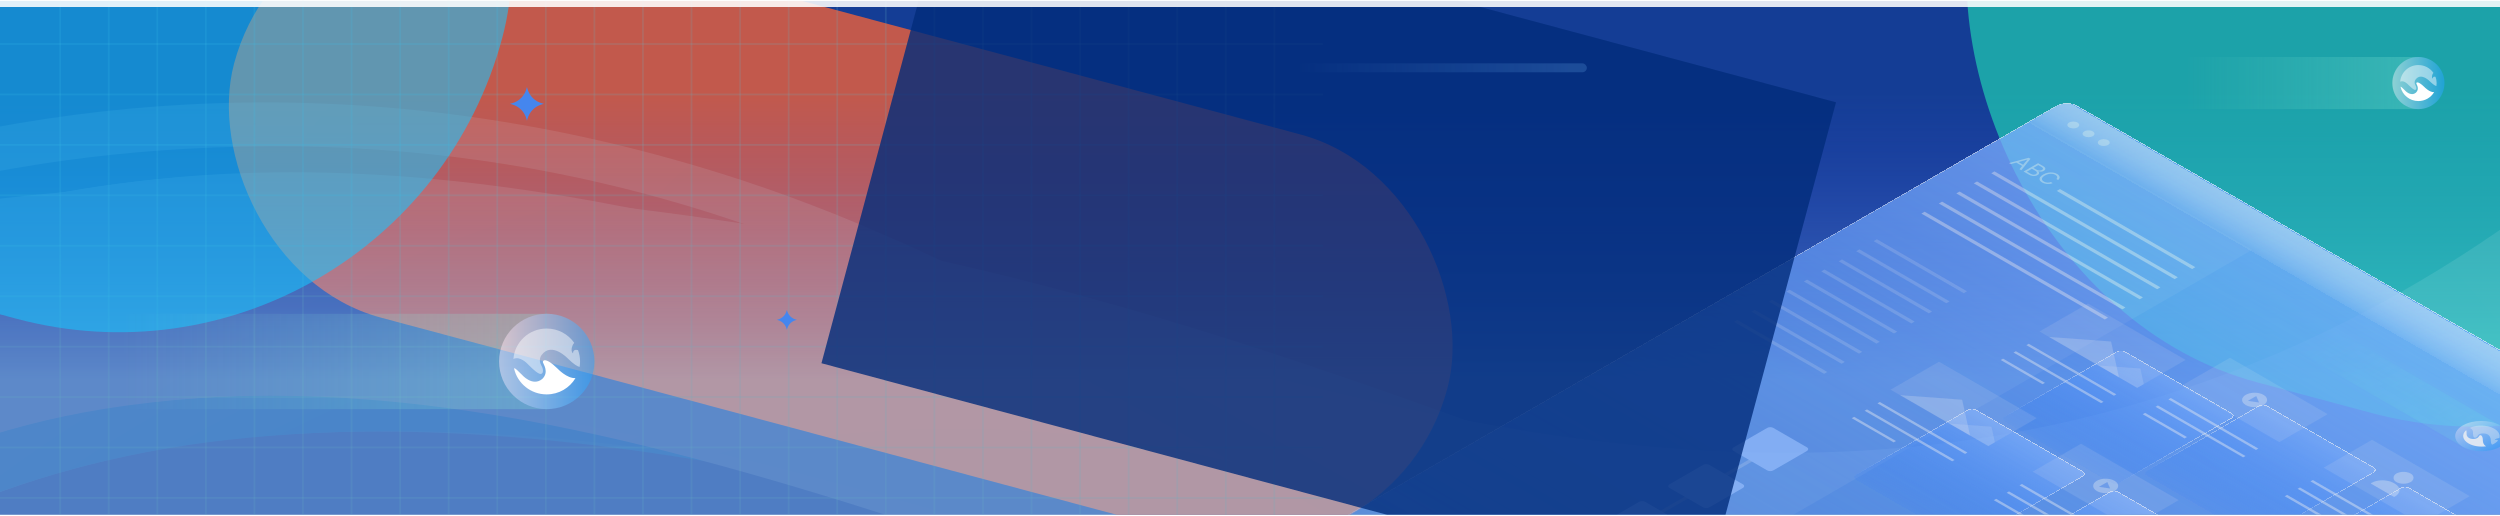 <svg width="1440" height="297" viewBox="0 0 1440 297" fill="none" xmlns="http://www.w3.org/2000/svg">
<g clip-path="url(#clip0_213_5234)">
<rect width="1440" height="296" transform="translate(0 0.52)" fill="white"/>
<g filter="url(#filter0_f_213_5234)">
<rect x="-72.758" y="-7.791" width="1585.94" height="377.08" fill="#143D95"/>
</g>
<g filter="url(#filter1_f_213_5234)">
<rect x="165.77" y="-78.836" width="723.481" height="238.986" rx="119.493" transform="rotate(15 165.77 -78.836)" fill="#FF6332" fill-opacity="0.74"/>
</g>
<g opacity="0.5">
<path d="M-14.094 392.6V-226.984H1513.18V303.699C1418.05 323.354 1187.42 362.664 1025.64 362.664C823.421 362.664 622.747 319.12 426.639 319.12C230.531 319.12 67.448 368.106 -14.094 392.6H-14.094Z" fill="url(#paint0_linear_213_5234)"/>
</g>
<g filter="url(#filter2_f_213_5234)">
<rect x="1197.64" y="-280.672" width="525.58" height="457.31" rx="228.655" transform="rotate(15 1197.64 -280.672)" fill="#23FFBD" fill-opacity="0.52"/>
</g>
<g opacity="0.1">
<g clip-path="url(#clip1_213_5234)">
<g style="mix-blend-mode:multiply">
<path d="M476.31 186.634C801.267 222.527 1010.71 325.431 1256.07 335.102C1380.93 340.022 1513.18 321.371 1607.66 259.208C1627.18 246.384 1656.4 267.185 1636.84 280.08C1553.08 335.174 1442.45 360.369 1330.31 364.691C967.646 378.709 726.515 185.893 149.188 202.371C20.374 206.049 -117.995 223.196 -217.389 286.6C-237.151 299.209 -266.399 278.409 -246.568 265.728C-237.77 265.728 -84.485 124.686 476.276 186.634H476.31Z" fill="url(#paint1_radial_213_5234)"/>
</g>
<g style="mix-blend-mode:multiply">
<path d="M67.871 179.995C501.055 105.582 840.447 379.331 1281.12 270.385C1397.81 241.537 1513.08 184.604 1589.17 112.722C1644.61 60.375 1721.8 120.889 1687.09 153.678C1531.22 300.881 1276.72 389.456 1017.21 377.157C707.714 362.47 435.926 228.307 150.803 251.185C47.456 259.471 -71.047 296.63 -131.605 367.199C-147.14 385.277 -183.055 393.802 -209.21 381.742C-234.574 370.041 -246.156 345.587 -229.556 326.243C-226.635 326.243 -154.289 218.157 67.871 179.995Z" fill="url(#paint2_radial_213_5234)"/>
</g>
<g style="mix-blend-mode:multiply">
<path d="M41.855 185.177C469.849 96.746 826.288 359.175 1259.57 235.996C1374.3 203.375 1485.82 142.741 1557.28 68.494C1609.31 14.38 1690.28 72.339 1657.7 106.226C1511.36 258.349 1262.77 355.115 1002.74 351.246C692.628 346.637 412.591 221.453 129.22 253.597C26.492 265.251 -89.502 306.23 -145.524 378.686C-159.89 397.241 -195.221 406.937 -222.097 395.737C-248.183 384.871 -261.312 360.823 -245.949 340.954C-243.028 340.858 -177.658 230.551 41.889 185.177H41.855Z" fill="url(#paint3_radial_213_5234)"/>
</g>
<g style="mix-blend-mode:multiply">
<path d="M466.721 169.941C591.651 198.861 702.594 250.373 818.588 293.12C1104.02 398.316 1379.9 389.48 1612.33 300.714C1624.05 296.249 1634.47 308.977 1622.75 313.443C1399.11 398.842 1127.94 406.507 895.059 335.366C664.651 264.988 498.271 145.225 173.108 158.001C33.881 163.47 -102.495 194.73 -219.452 249.131C-230.621 254.313 -240.966 241.561 -229.865 236.403C-222.648 236.403 66.531 77.331 466.686 169.941H466.721Z" fill="url(#paint4_radial_213_5234)"/>
</g>
<g style="mix-blend-mode:multiply">
<path d="M439.879 130.703C796.936 187.063 1027.14 348.595 1296.73 363.759C1433.93 371.473 1579.24 342.194 1683.1 244.616C1704.55 224.461 1736.68 257.13 1715.13 277.357C1623.09 363.831 1501.5 403.378 1378.32 410.184C979.778 432.178 714.829 129.509 80.416 155.373C-61.149 161.152 -213.196 188.066 -322.386 287.578C-344.107 307.352 -376.242 274.73 -354.417 254.837C-344.725 254.837 -176.284 33.436 439.879 130.703Z" fill="url(#paint5_radial_213_5234)"/>
</g>
<g style="mix-blend-mode:multiply">
<path d="M-8.943 120.291C467.065 3.465 840 433.205 1324.26 262.169C1452.45 216.89 1579.13 127.504 1662.75 14.689C1723.66 -67.486 1808.51 27.513 1770.36 78.977C1599.07 310.051 1319.44 449.11 1034.25 429.766C694.173 406.721 395.474 196.09 82.169 232.031C-31.42 245.046 -161.609 303.388 -228.181 414.148C-245.228 442.519 -284.718 455.916 -313.45 437.002C-341.323 418.638 -354.074 380.237 -335.79 349.884C-332.559 349.884 -253.098 180.233 -8.943 120.315V120.291Z" fill="url(#paint6_radial_213_5234)"/>
</g>
<g style="mix-blend-mode:multiply">
<path d="M-37.537 128.436C432.799 -10.385 824.466 401.564 1300.58 208.199C1426.64 156.998 1549.2 61.831 1627.7 -54.756C1684.89 -139.677 1773.87 -48.714 1738.06 4.445C1577.25 243.232 1304.05 395.14 1018.34 389.074C677.574 381.838 369.836 185.344 58.455 235.781C-54.412 254.074 -181.886 318.386 -243.475 432.131C-259.25 461.266 -298.087 476.479 -327.644 458.926C-356.308 441.875 -370.742 404.119 -353.867 372.93C-350.637 372.787 -278.806 199.601 -37.572 128.412L-37.537 128.436Z" fill="url(#paint7_radial_213_5234)"/>
</g>
<g style="mix-blend-mode:multiply">
<path d="M429.329 104.483C566.632 149.881 688.538 230.743 815.977 297.849C1129.63 462.986 1432.76 449.087 1688.22 309.765C1701.08 302.744 1712.56 322.733 1699.67 329.754C1453.9 463.798 1155.92 475.834 900.043 364.166C646.883 253.692 464.007 65.701 106.709 85.737C-46.266 94.31 -196.149 143.41 -324.653 228.784C-336.923 236.928 -348.299 216.892 -336.098 208.796C-328.159 208.796 -10.42 -40.905 429.329 104.483Z" fill="url(#paint8_radial_213_5234)"/>
</g>
</g>
</g>
<g opacity="0.8" filter="url(#filter3_b_213_5234)">
<g filter="url(#filter4_bd_213_5234)">
<g clip-path="url(#clip2_213_5234)">
<rect width="390" height="602" rx="7" transform="matrix(0.866 0.5 -0.866 0.5 1171.45 25.35)" fill="url(#paint9_linear_213_5234)" shape-rendering="crispEdges"/>
<rect width="154.18" height="614.091" transform="matrix(0.866 0.5 -0.866 0.5 1144.68 34.81)" fill="#FDFCFC" fill-opacity="0.07"/>
<g filter="url(#filter5_bd_213_5234)">
<rect width="390.168" height="24.914" rx="2" transform="matrix(0.866 0.5 -0.866 0.5 1171.05 25.121)" fill="url(#paint10_linear_213_5234)" shape-rendering="crispEdges"/>
</g>
<circle cx="2.787" cy="2.787" r="2.787" transform="matrix(0.866 0.5 0.866 -0.5 1170.4 39.988)" fill="#FDFCFC" fill-opacity="0.42"/>
<circle cx="2.787" cy="2.787" r="2.787" transform="matrix(0.866 0.5 0.866 -0.5 1179.17 45.051)" fill="#FDFCFC" fill-opacity="0.42"/>
<circle cx="2.787" cy="2.787" r="2.787" transform="matrix(0.866 0.5 0.866 -0.5 1187.94 50.113)" fill="#FDFCFC" fill-opacity="0.42"/>
<path d="M1139.18 62.531L1138.13 61.92L1149.52 58.876L1150.56 59.477L1145.29 66.056L1144.23 65.445L1148.76 59.956L1148.69 59.919L1139.18 62.531ZM1142.83 60.877L1147.1 63.34L1146.2 63.856L1141.94 61.394L1142.83 60.877Z" fill="#FDFCFC" fill-opacity="0.47"/>
<path d="M1146.59 66.805L1154.92 61.993L1157.83 63.675C1158.41 64.011 1158.79 64.345 1158.97 64.679C1159.15 65.011 1159.16 65.327 1159.01 65.628C1158.86 65.927 1158.58 66.194 1158.18 66.429C1157.82 66.636 1157.46 66.77 1157.1 66.831C1156.74 66.894 1156.39 66.904 1156.05 66.864C1155.71 66.825 1155.39 66.755 1155.08 66.655L1155 66.702C1155.24 66.858 1155.41 67.058 1155.5 67.301C1155.6 67.544 1155.58 67.803 1155.45 68.079C1155.32 68.354 1155.03 68.619 1154.6 68.873C1154.18 69.114 1153.71 69.276 1153.18 69.359C1152.66 69.442 1152.1 69.422 1151.49 69.298C1150.89 69.174 1150.25 68.923 1149.6 68.544L1146.59 66.805ZM1148.49 66.871L1150.49 68.027C1151.15 68.407 1151.75 68.604 1152.28 68.617C1152.82 68.629 1153.27 68.53 1153.63 68.318C1153.92 68.155 1154.11 67.963 1154.2 67.743C1154.3 67.52 1154.29 67.291 1154.16 67.054C1154.04 66.816 1153.8 66.592 1153.44 66.382L1151.39 65.198L1148.49 66.871ZM1152.27 64.691L1154.14 65.771C1154.44 65.947 1154.78 66.07 1155.14 66.142C1155.51 66.216 1155.87 66.232 1156.23 66.189C1156.59 66.149 1156.92 66.044 1157.22 65.875C1157.58 65.663 1157.77 65.41 1157.77 65.116C1157.77 64.82 1157.49 64.512 1156.94 64.192L1155.03 63.093L1152.27 64.691Z" fill="#FDFCFC" fill-opacity="0.47"/>
<path d="M1166.48 71.672L1165.47 71.089C1165.7 70.887 1165.85 70.68 1165.92 70.467C1165.99 70.255 1166 70.045 1165.93 69.837C1165.88 69.629 1165.76 69.429 1165.58 69.238C1165.4 69.047 1165.17 68.871 1164.9 68.712C1164.39 68.42 1163.81 68.23 1163.14 68.141C1162.48 68.053 1161.78 68.083 1161.04 68.23C1160.31 68.379 1159.58 68.662 1158.86 69.078C1158.14 69.495 1157.65 69.915 1157.39 70.34C1157.13 70.766 1157.08 71.17 1157.23 71.552C1157.39 71.936 1157.72 72.273 1158.22 72.565C1158.5 72.725 1158.8 72.856 1159.13 72.96C1159.47 73.063 1159.81 73.132 1160.17 73.166C1160.53 73.201 1160.9 73.197 1161.26 73.154C1161.63 73.112 1161.99 73.025 1162.34 72.894L1163.35 73.476C1162.85 73.678 1162.33 73.819 1161.79 73.897C1161.25 73.975 1160.72 73.996 1160.18 73.96C1159.65 73.923 1159.14 73.832 1158.65 73.688C1158.16 73.545 1157.7 73.353 1157.28 73.11C1156.57 72.7 1156.11 72.234 1155.9 71.714C1155.7 71.194 1155.76 70.658 1156.08 70.105C1156.4 69.552 1157 69.022 1157.88 68.514C1158.76 68.007 1159.68 67.66 1160.64 67.474C1161.59 67.287 1162.52 67.253 1163.42 67.372C1164.32 67.492 1165.13 67.756 1165.84 68.167C1166.26 68.409 1166.6 68.672 1166.84 68.956C1167.09 69.241 1167.25 69.538 1167.31 69.846C1167.38 70.153 1167.34 70.462 1167.2 70.772C1167.07 71.081 1166.83 71.381 1166.48 71.672Z" fill="#FDFCFC" fill-opacity="0.47"/>
<rect width="90.01" height="2.145" transform="matrix(0.866 0.5 -0.866 0.5 1167.55 76.894)" fill="#FDFCFC" fill-opacity="0.47"/>
<rect width="121.973" height="2.145" transform="matrix(0.866 0.5 -0.866 0.5 1129.81 66.721)" fill="#FDFCFC" fill-opacity="0.47"/>
<rect width="121.973" height="2.145" transform="matrix(0.866 0.5 -0.866 0.5 1119.75 72.527)" fill="#FDFCFC" fill-opacity="0.47"/>
<rect width="121.973" height="2.145" transform="matrix(0.866 0.5 -0.866 0.5 1099.64 84.143)" fill="#FDFCFC" fill-opacity="0.47"/>
<rect width="59.943" height="2.145" transform="matrix(0.866 0.5 -0.866 0.5 1052.03 111.629)" fill="#FDFCFC" fill-opacity="0.2"/>
<rect width="59.943" height="2.145" transform="matrix(0.866 0.5 -0.866 0.5 1021.86 129.049)" fill="#FDFCFC" fill-opacity="0.2"/>
<rect width="59.943" height="2.145" transform="matrix(0.866 0.5 -0.866 0.5 991.68 146.471)" fill="#FDFCFC" fill-opacity="0.2"/>
<rect width="121.973" height="2.145" transform="matrix(0.866 0.5 -0.866 0.5 1109.7 78.336)" fill="#FDFCFC" fill-opacity="0.47"/>
<rect width="59.943" height="2.145" transform="matrix(0.866 0.5 -0.866 0.5 1062.09 105.82)" fill="#FDFCFC" fill-opacity="0.2"/>
<rect width="59.943" height="2.145" transform="matrix(0.866 0.5 -0.866 0.5 1031.91 123.242)" fill="#FDFCFC" fill-opacity="0.2"/>
<rect width="59.943" height="2.145" transform="matrix(0.866 0.5 -0.866 0.5 1001.74 140.664)" fill="#FDFCFC" fill-opacity="0.2"/>
<rect width="121.973" height="2.145" transform="matrix(0.866 0.5 -0.866 0.5 1089.58 89.949)" fill="#FDFCFC" fill-opacity="0.47"/>
<rect width="59.943" height="2.145" transform="matrix(0.866 0.5 -0.866 0.5 1041.97 117.436)" fill="#FDFCFC" fill-opacity="0.2"/>
<rect width="59.943" height="2.145" transform="matrix(0.866 0.5 -0.866 0.5 1011.8 134.857)" fill="#FDFCFC" fill-opacity="0.2"/>
<rect width="59.943" height="2.145" transform="matrix(0.866 0.5 -0.866 0.5 981.621 152.277)" fill="#FDFCFC" fill-opacity="0.2"/>
<rect width="85.259" height="2.145" rx="1.072" transform="matrix(-0.866 0.5 -0.866 -0.5 1005.14 225.193)" fill="#FDFCFC" fill-opacity="0.2"/>
<g opacity="0.5">
<g opacity="0.3">
<rect width="133.981" height="24.657" transform="matrix(0.866 0.5 -0.866 0.5 1305.59 146.406)" fill="url(#paint11_linear_213_5234)" style="mix-blend-mode:screen"/>
</g>
<circle cx="12.328" cy="12.328" r="12.328" transform="matrix(-0.866 0.5 -0.866 -0.5 1431.65 219.188)" fill="url(#paint12_linear_213_5234)"/>
</g>
<path d="M1418.14 221.47C1417.98 221.6 1417.98 221.439 1417.98 221.439C1418.13 220.699 1419.99 220.393 1419.99 220.393C1420.21 220.363 1420.42 220.341 1420.62 220.327C1421.21 218.433 1420.22 216.4 1417.66 214.922C1413.72 212.648 1407.49 212.523 1403.39 214.555C1405.59 215.004 1405.45 216.959 1405.45 216.959L1405.47 217.689C1405.5 219.893 1406.07 220.204 1406.78 220.113C1406.78 220.113 1407.72 220.017 1408.19 219C1408.77 217.771 1410.62 217.686 1410.62 217.686C1415.92 217.24 1415.69 221.565 1415.69 221.565C1415.71 223.033 1416.05 223.775 1416.43 224.15C1416.89 223.957 1417.34 223.742 1417.76 223.5C1418.65 222.986 1419.34 222.402 1419.84 221.778C1419.18 221.011 1418.25 221.388 1418.14 221.472L1418.14 221.47Z" fill="#FDFCFC" fill-opacity="0.46"/>
<path d="M1411.12 221.548C1411.09 219.819 1410.63 219.064 1410.12 218.766C1410.06 218.737 1409.58 218.517 1409.23 218.813C1408.93 219.073 1408.54 220.88 1405.4 220.871C1401.35 220.655 1401.76 217.673 1401.76 217.673C1401.7 216.859 1401.84 215.75 1401.39 215.882C1398.82 218.219 1399.33 221.375 1402.9 223.438C1405.65 225.025 1409.52 225.567 1413 225.057C1410.98 224.022 1411.12 221.548 1411.12 221.548Z" fill="#FDFCFC"/>
<g filter="url(#filter6_d_213_5234)">
<g filter="url(#filter7_bd_213_5234)">
<rect width="76.795" height="80.345" rx="3" transform="matrix(0.866 0.5 -0.866 0.5 1183.67 121.047)" fill="url(#paint13_linear_213_5234)" shape-rendering="crispEdges"/>
<rect x="-1.49012e-08" y="0.25" width="76.295" height="79.845" rx="2.75" transform="matrix(0.866 0.5 -0.866 0.5 1183.89 121.172)" stroke="url(#paint14_linear_213_5234)" stroke-width="0.5" shape-rendering="crispEdges"/>
</g>
<rect width="58.254" height="1.579" transform="matrix(0.866 0.5 -0.866 0.5 1149.55 150.016)" fill="#FDFCFC" fill-opacity="0.47"/>
<rect width="58.254" height="1.579" transform="matrix(0.866 0.5 -0.866 0.5 1142.14 154.293)" fill="#FDFCFC" fill-opacity="0.47"/>
<rect width="27.869" height="1.579" transform="matrix(0.866 0.5 -0.866 0.5 1134.74 158.568)" fill="#FDFCFC" fill-opacity="0.47"/>
<g filter="url(#filter8_b_213_5234)">
<g clip-path="url(#clip3_213_5234)">
<rect width="64.967" height="32.192" transform="matrix(0.866 0.5 -0.866 0.5 1183.64 126.834)" fill="#FDFCFC" fill-opacity="0.13"/>
<path d="M1213.86 164.268L1218.16 183.875L1179.9 161.785L1213.86 164.268Z" fill="#FDFCFC" fill-opacity="0.17"/>
<path d="M1196.98 148.713L1202.74 174.969L1151.5 145.388L1196.98 148.713Z" fill="#FDFCFC" fill-opacity="0.26"/>
</g>
</g>
</g>
<g filter="url(#filter9_bd_213_5234)">
<rect width="76.795" height="80.345" rx="3" transform="matrix(0.866 0.5 -0.866 0.5 1097.9 170.566)" fill="url(#paint15_linear_213_5234)" shape-rendering="crispEdges"/>
<rect x="-1.49012e-08" y="0.25" width="76.295" height="79.845" rx="2.75" transform="matrix(0.866 0.5 -0.866 0.5 1098.12 170.691)" stroke="url(#paint16_linear_213_5234)" stroke-width="0.5" shape-rendering="crispEdges"/>
</g>
<rect width="58.254" height="1.579" transform="matrix(0.866 0.5 -0.866 0.5 1063.78 199.535)" fill="#FDFCFC" fill-opacity="0.47"/>
<rect width="58.254" height="1.579" transform="matrix(0.866 0.5 -0.866 0.5 1056.38 203.812)" fill="#FDFCFC" fill-opacity="0.47"/>
<rect width="27.869" height="1.579" transform="matrix(0.866 0.5 -0.866 0.5 1048.97 208.088)" fill="#FDFCFC" fill-opacity="0.47"/>
<g filter="url(#filter10_b_213_5234)">
<g clip-path="url(#clip4_213_5234)">
<rect width="64.967" height="32.192" transform="matrix(0.866 0.5 -0.866 0.5 1097.87 176.354)" fill="#FDFCFC" fill-opacity="0.13"/>
<path d="M1128.09 213.787L1132.39 233.394L1094.13 211.304L1128.09 213.787Z" fill="#FDFCFC" fill-opacity="0.17"/>
<path d="M1111.21 198.232L1116.97 224.489L1065.73 194.907L1111.21 198.232Z" fill="#FDFCFC" fill-opacity="0.26"/>
</g>
</g>
<g filter="url(#filter11_bd_213_5234)">
<rect width="76.795" height="80.345" rx="3" transform="matrix(0.866 0.5 -0.866 0.5 1265.49 168.285)" fill="url(#paint17_linear_213_5234)" shape-rendering="crispEdges"/>
<rect x="-1.49012e-08" y="0.25" width="76.295" height="79.845" rx="2.75" transform="matrix(0.866 0.5 -0.866 0.5 1265.71 168.41)" stroke="url(#paint18_linear_213_5234)" stroke-width="0.5" shape-rendering="crispEdges"/>
</g>
<rect width="58.254" height="1.579" transform="matrix(0.866 0.5 -0.866 0.5 1231.37 197.254)" fill="#FDFCFC" fill-opacity="0.47"/>
<rect width="58.254" height="1.579" transform="matrix(0.866 0.5 -0.866 0.5 1223.96 201.531)" fill="#FDFCFC" fill-opacity="0.47"/>
<rect width="27.869" height="1.579" transform="matrix(0.866 0.5 -0.866 0.5 1216.56 205.807)" fill="#FDFCFC" fill-opacity="0.47"/>
<rect width="64.967" height="32.192" transform="matrix(0.866 0.5 -0.866 0.5 1265.46 174.072)" fill="#FDFCFC" fill-opacity="0.13"/>
<path d="M1284.75 195.417C1281.93 193.791 1277.37 193.791 1274.55 195.417C1271.73 197.043 1271.73 199.679 1274.55 201.306C1277.37 202.932 1281.93 202.932 1284.75 201.306C1287.56 199.679 1287.56 197.043 1284.75 195.417ZM1280.59 196.114L1282.2 199.833L1275.76 198.904L1280.59 196.114Z" fill="#FDFCFC" fill-opacity="0.4"/>
<g filter="url(#filter12_bd_213_5234)">
<rect width="76.795" height="80.345" rx="3" transform="matrix(0.866 0.5 -0.866 0.5 1179.72 217.805)" fill="url(#paint19_linear_213_5234)" shape-rendering="crispEdges"/>
<rect x="-1.49012e-08" y="0.25" width="76.295" height="79.845" rx="2.75" transform="matrix(0.866 0.5 -0.866 0.5 1179.94 217.93)" stroke="url(#paint20_linear_213_5234)" stroke-width="0.5" shape-rendering="crispEdges"/>
</g>
<rect width="58.254" height="1.579" transform="matrix(0.866 0.5 -0.866 0.5 1145.6 246.773)" fill="#FDFCFC" fill-opacity="0.47"/>
<rect width="58.254" height="1.579" transform="matrix(0.866 0.5 -0.866 0.5 1138.19 251.051)" fill="#FDFCFC" fill-opacity="0.47"/>
<rect width="27.869" height="1.579" transform="matrix(0.866 0.5 -0.866 0.5 1130.79 255.326)" fill="#FDFCFC" fill-opacity="0.47"/>
<rect width="64.967" height="32.192" transform="matrix(0.866 0.5 -0.866 0.5 1179.68 223.592)" fill="#FDFCFC" fill-opacity="0.13"/>
<path d="M1198.97 244.937C1196.16 243.31 1191.59 243.31 1188.78 244.937C1185.96 246.563 1185.96 249.199 1188.78 250.825C1191.59 252.451 1196.16 252.451 1198.97 250.825C1201.79 249.199 1201.79 246.563 1198.97 244.937ZM1194.81 245.634L1196.42 249.353L1189.98 248.423L1194.81 245.634Z" fill="#FDFCFC" fill-opacity="0.4"/>
<g filter="url(#filter13_bd_213_5234)">
<rect width="76.795" height="80.345" rx="3" transform="matrix(0.866 0.5 -0.866 0.5 1347.31 215.523)" fill="url(#paint21_linear_213_5234)" shape-rendering="crispEdges"/>
<rect x="-1.49012e-08" y="0.25" width="76.295" height="79.845" rx="2.75" transform="matrix(0.866 0.5 -0.866 0.5 1347.53 215.648)" stroke="url(#paint22_linear_213_5234)" stroke-width="0.5" shape-rendering="crispEdges"/>
</g>
<rect width="58.254" height="1.579" transform="matrix(0.866 0.5 -0.866 0.5 1313.19 244.492)" fill="#FDFCFC" fill-opacity="0.47"/>
<rect width="58.254" height="1.579" transform="matrix(0.866 0.5 -0.866 0.5 1305.79 248.77)" fill="#FDFCFC" fill-opacity="0.47"/>
<rect width="27.869" height="1.579" transform="matrix(0.866 0.5 -0.866 0.5 1298.38 253.045)" fill="#FDFCFC" fill-opacity="0.47"/>
<rect width="64.967" height="32.192" transform="matrix(0.866 0.5 -0.866 0.5 1347.28 221.311)" fill="#FDFCFC" fill-opacity="0.13"/>
<path d="M1346.82 246.203C1350.38 244.145 1356.16 244.145 1359.73 246.203L1360.42 246.604C1363.99 248.662 1363.99 251.999 1360.42 254.058C1360.21 254.181 1359.86 254.181 1359.65 254.058L1346.82 246.65C1346.6 246.527 1346.6 246.327 1346.82 246.203Z" fill="#FDFCFC" fill-opacity="0.4"/>
<rect width="9.664" height="9.664" rx="4.832" transform="matrix(0.866 0.5 -0.866 0.5 1365.42 238.373)" fill="#FDFCFC" fill-opacity="0.4"/>
<g filter="url(#filter14_bd_213_5234)">
<rect width="76.795" height="80.345" rx="3" transform="matrix(0.866 0.5 -0.866 0.5 1261.54 265.043)" fill="url(#paint23_linear_213_5234)" shape-rendering="crispEdges"/>
<rect x="-1.49012e-08" y="0.25" width="76.295" height="79.845" rx="2.75" transform="matrix(0.866 0.5 -0.866 0.5 1261.76 265.168)" stroke="url(#paint24_linear_213_5234)" stroke-width="0.5" shape-rendering="crispEdges"/>
</g>
<rect width="58.254" height="1.579" transform="matrix(0.866 0.5 -0.866 0.5 1227.42 294.012)" fill="#FDFCFC" fill-opacity="0.47"/>
<rect width="64.967" height="32.192" transform="matrix(0.866 0.5 -0.866 0.5 1261.5 270.83)" fill="#FDFCFC" fill-opacity="0.13"/>
<path d="M1261.05 295.723C1264.61 293.665 1270.39 293.665 1273.95 295.723L1274.65 296.124C1278.21 298.182 1278.21 301.519 1274.65 303.577C1274.44 303.701 1274.09 303.701 1273.87 303.577L1261.05 296.17C1260.83 296.047 1260.83 295.846 1261.05 295.723Z" fill="#FDFCFC" fill-opacity="0.4"/>
<rect width="9.664" height="9.664" rx="4.832" transform="matrix(0.866 0.5 -0.866 0.5 1279.65 287.893)" fill="#FDFCFC" fill-opacity="0.4"/>
<rect width="26.49" height="26.49" rx="2" transform="matrix(0.866 0.5 -0.866 0.5 1000.66 213.465)" fill="#8FB9FF"/>
<rect width="26.49" height="26.49" rx="2" transform="matrix(0.866 0.5 -0.866 0.5 963.77 234.762)" fill="#8FB9FF"/>
<rect width="26.49" height="26.49" rx="2" transform="matrix(0.866 0.5 -0.866 0.5 926.883 256.059)" fill="#8FB9FF"/>
<g filter="url(#filter15_bd_213_5234)">
<rect width="171.271" height="118.844" rx="3" transform="matrix(0.866 0.5 -0.866 0.5 1092.5 268.162)" fill="url(#paint25_linear_213_5234)" shape-rendering="crispEdges"/>
<rect x="-1.49012e-08" y="0.25" width="170.771" height="118.344" rx="2.75" transform="matrix(0.866 0.5 -0.866 0.5 1092.72 268.287)" stroke="url(#paint26_linear_213_5234)" stroke-width="0.5" shape-rendering="crispEdges"/>
</g>
<g clip-path="url(#clip5_213_5234)">
<rect width="153.382" height="47.618" transform="matrix(0.866 0.5 -0.866 0.5 1092.52 276.766)" fill="#FDFCFC" fill-opacity="0.13"/>
<path d="M1080.37 298.369L1079.31 297.758L1090.7 294.713L1091.75 295.315L1086.47 301.893L1085.41 301.283L1089.94 295.794L1089.87 295.757L1080.37 298.369ZM1084.01 296.715L1088.28 299.177L1087.38 299.694L1083.12 297.232L1084.01 296.715Z" fill="#FDFCFC" fill-opacity="0.47"/>
<path d="M1087.77 302.643L1096.1 297.831L1099.02 299.513C1099.6 299.849 1099.98 300.183 1100.15 300.517C1100.33 300.849 1100.35 301.165 1100.19 301.466C1100.04 301.765 1099.77 302.032 1099.36 302.267C1099 302.474 1098.64 302.608 1098.28 302.669C1097.92 302.731 1097.57 302.742 1097.23 302.702C1096.89 302.663 1096.57 302.593 1096.27 302.493L1096.19 302.54C1096.42 302.696 1096.59 302.896 1096.69 303.139C1096.78 303.381 1096.76 303.641 1096.63 303.916C1096.5 304.192 1096.22 304.457 1095.78 304.71C1095.36 304.952 1094.89 305.114 1094.37 305.197C1093.84 305.28 1093.28 305.259 1092.67 305.136C1092.07 305.012 1091.44 304.761 1090.78 304.382L1087.77 302.643ZM1089.67 302.709L1091.68 303.865C1092.34 304.245 1092.93 304.442 1093.46 304.454C1094 304.467 1094.45 304.367 1094.82 304.156C1095.1 303.993 1095.29 303.801 1095.38 303.58C1095.48 303.358 1095.47 303.128 1095.35 302.892C1095.23 302.654 1094.99 302.43 1094.62 302.22L1092.57 301.036L1089.67 302.709ZM1093.45 300.528L1095.32 301.609C1095.63 301.785 1095.96 301.908 1096.32 301.98C1096.69 302.054 1097.05 302.07 1097.41 302.027C1097.78 301.987 1098.11 301.882 1098.4 301.713C1098.77 301.501 1098.95 301.248 1098.95 300.954C1098.95 300.658 1098.68 300.35 1098.12 300.03L1096.22 298.931L1093.45 300.528Z" fill="#FDFCFC" fill-opacity="0.47"/>
<path d="M1107.66 307.51L1106.65 306.927C1106.88 306.725 1107.03 306.518 1107.1 306.305C1107.18 306.093 1107.18 305.883 1107.12 305.675C1107.06 305.467 1106.94 305.267 1106.76 305.076C1106.58 304.885 1106.36 304.709 1106.08 304.55C1105.58 304.258 1104.99 304.068 1104.33 303.979C1103.66 303.891 1102.96 303.921 1102.23 304.068C1101.49 304.217 1100.76 304.499 1100.04 304.916C1099.32 305.333 1098.83 305.753 1098.57 306.178C1098.32 306.604 1098.27 307.008 1098.42 307.39C1098.57 307.774 1098.9 308.111 1099.41 308.403C1099.68 308.562 1099.99 308.694 1100.32 308.797C1100.65 308.901 1100.99 308.97 1101.35 309.004C1101.72 309.039 1102.08 309.035 1102.45 308.992C1102.82 308.95 1103.18 308.863 1103.52 308.732L1104.53 309.314C1104.03 309.516 1103.51 309.657 1102.98 309.735C1102.44 309.813 1101.9 309.834 1101.37 309.798C1100.84 309.761 1100.32 309.67 1099.83 309.526C1099.34 309.383 1098.88 309.191 1098.46 308.948C1097.75 308.537 1097.29 308.072 1097.09 307.552C1096.88 307.032 1096.94 306.496 1097.26 305.943C1097.58 305.39 1098.19 304.86 1099.06 304.352C1099.94 303.845 1100.86 303.498 1101.82 303.311C1102.78 303.125 1103.71 303.091 1104.61 303.21C1105.51 303.329 1106.31 303.594 1107.02 304.004C1107.44 304.247 1107.78 304.51 1108.03 304.794C1108.28 305.079 1108.43 305.376 1108.49 305.684C1108.56 305.991 1108.52 306.3 1108.39 306.61C1108.25 306.919 1108.01 307.219 1107.66 307.51Z" fill="#FDFCFC" fill-opacity="0.47"/>
</g>
</g>
<rect x="-1.49012e-08" y="0.25" width="389.5" height="601.5" rx="6.75" transform="matrix(0.866 0.5 -0.866 0.5 1171.66 25.475)" stroke="url(#paint27_linear_213_5234)" stroke-width="0.5" shape-rendering="crispEdges"/>
</g>
</g>
<path d="M34.648 -25.76V388.484" stroke="#64B2C4" stroke-opacity="0.18"/>
<path d="M762 25.348L-26.705 25.348" stroke="#64B2C4" stroke-opacity="0.18"/>
<path d="M762 54.398L-26.705 54.398" stroke="#64B2C4" stroke-opacity="0.18"/>
<path d="M762 83.449L-26.705 83.449" stroke="#64B2C4" stroke-opacity="0.18"/>
<path d="M762 112.5L-26.705 112.5" stroke="#64B2C4" stroke-opacity="0.18"/>
<path d="M762 141.551L-26.705 141.551" stroke="#64B2C4" stroke-opacity="0.18"/>
<path d="M762 170.602L-26.705 170.602" stroke="#64B2C4" stroke-opacity="0.18"/>
<path d="M762 199.652L-26.705 199.652" stroke="#64B2C4" stroke-opacity="0.18"/>
<path d="M762 228.703L-26.705 228.703" stroke="#64B2C4" stroke-opacity="0.18"/>
<path d="M762 257.754L-26.705 257.754" stroke="#64B2C4" stroke-opacity="0.18"/>
<path d="M762 286.805L-26.705 286.805" stroke="#64B2C4" stroke-opacity="0.18"/>
<path d="M62.625 -25.76V388.484" stroke="#64B2C4" stroke-opacity="0.18"/>
<path d="M90.598 -25.76V388.484" stroke="#64B2C4" stroke-opacity="0.18"/>
<path d="M118.574 -25.76V388.484" stroke="#64B2C4" stroke-opacity="0.18"/>
<path d="M146.551 -25.76V388.484" stroke="#64B2C4" stroke-opacity="0.18"/>
<path d="M174.523 -25.76V388.484" stroke="#64B2C4" stroke-opacity="0.18"/>
<path d="M202.5 -25.76V388.484" stroke="#64B2C4" stroke-opacity="0.18"/>
<path d="M230.473 -25.76V388.484" stroke="#64B2C4" stroke-opacity="0.18"/>
<path d="M258.449 -25.76V388.484" stroke="#64B2C4" stroke-opacity="0.18"/>
<path d="M286.426 -25.76V388.484" stroke="#64B2C4" stroke-opacity="0.18"/>
<path d="M314.398 -25.76V388.484" stroke="#64B2C4" stroke-opacity="0.18"/>
<path d="M342.375 -25.76V388.484" stroke="#64B2C4" stroke-opacity="0.18"/>
<path d="M370.348 -25.76V388.484" stroke="#64B2C4" stroke-opacity="0.18"/>
<path d="M398.324 -25.76V388.484" stroke="#64B2C4" stroke-opacity="0.18"/>
<path d="M426.301 -25.76V388.484" stroke="#64B2C4" stroke-opacity="0.18"/>
<path d="M454.273 -25.76V388.484" stroke="#64B2C4" stroke-opacity="0.18"/>
<path d="M482.25 -25.76V388.484" stroke="#64B2C4" stroke-opacity="0.18"/>
<path d="M510.223 -25.76V388.484" stroke="#64B2C4" stroke-opacity="0.18"/>
<path d="M538.199 -25.76V388.484" stroke="#64B2C4" stroke-opacity="0.18"/>
<path d="M566.176 -25.76V388.484" stroke="#64B2C4" stroke-opacity="0.18"/>
<path d="M594.148 -25.76V388.484" stroke="#64B2C4" stroke-opacity="0.18"/>
<path d="M622.125 -25.76V388.484" stroke="#64B2C4" stroke-opacity="0.18"/>
<path d="M650.098 -25.76V388.484" stroke="#64B2C4" stroke-opacity="0.18"/>
<path d="M678.074 -25.76V388.484" stroke="#64B2C4" stroke-opacity="0.18"/>
<path d="M706.047 -25.76V388.484" stroke="#64B2C4" stroke-opacity="0.18"/>
<path d="M734.023 -25.76V388.484" stroke="#64B2C4" stroke-opacity="0.18"/>
<g filter="url(#filter16_f_213_5234)">
<rect x="549.875" y="-77.107" width="525.58" height="296.434" transform="rotate(15 549.875 -77.107)" fill="#022C7B" fill-opacity="0.8"/>
</g>
<g filter="url(#filter17_f_213_5234)">
<rect x="-159.195" y="-335.045" width="525.58" height="457.31" rx="228.655" transform="rotate(15 -159.195 -335.045)" fill="#16C7FF" fill-opacity="0.56"/>
</g>
<g filter="url(#filter18_bd_213_5234)">
<rect x="-72.969" y="-59.049" width="1585.94" height="58.893" fill="white" fill-opacity="0.87" shape-rendering="crispEdges"/>
</g>
<g opacity="0.2">
<rect x="711.93" y="36.477" width="202.1" height="5.143" rx="2.572" fill="url(#paint28_linear_213_5234)" style="mix-blend-mode:screen"/>
</g>
<path d="M303.878 68.274C305.004 64.323 308.108 61.242 312.069 60.148L313.299 59.808L312.07 59.468H312.069C308.108 58.374 305.004 55.293 303.878 51.342L303.526 50.113L303.174 51.342C302.049 55.293 298.944 58.374 294.984 59.468L293.754 59.808L294.983 60.148H294.984C298.944 61.243 302.049 64.323 303.174 68.274L303.526 69.503L303.878 68.274Z" fill="#4586EE"/>
<path d="M453.446 189.261C454.116 186.91 455.963 185.077 458.319 184.426L459.051 184.223L458.32 184.021H458.319C455.963 183.37 454.115 181.537 453.446 179.186L453.236 178.455L453.027 179.186C452.357 181.537 450.51 183.37 448.154 184.021L447.422 184.223L448.153 184.426H448.154C450.51 185.077 452.357 186.91 453.027 189.261L453.236 189.992L453.446 189.261Z" fill="#4586EE"/>
<g opacity="0.5">
<g opacity="0.5">
<rect x="18.207" y="180.748" width="298.374" height="54.91" fill="url(#paint29_linear_213_5234)" style="mix-blend-mode:screen"/>
</g>
<circle cx="314.92" cy="208.203" r="27.455" transform="rotate(90 314.92 208.203)" fill="url(#paint30_linear_213_5234)"/>
</g>
<path d="M330.094 203.196C330.17 203.698 329.812 203.338 329.812 203.338C328.354 201.499 330.067 198.425 330.067 198.425C330.287 198.072 330.507 197.753 330.734 197.461C327.267 192.494 321.469 189.236 314.886 189.236C304.761 189.236 296.472 196.966 295.723 206.766C299.554 204.933 303.729 209.467 303.729 209.467L305.373 211.075C310.319 215.948 311.743 215.907 312.458 214.787C312.458 214.787 313.448 213.369 311.798 210.491C309.796 207.017 311.99 204.445 311.99 204.445C317.816 196.634 327.144 206.569 327.144 206.569C330.438 209.813 332.529 211.027 333.85 211.374C334.022 210.342 334.118 209.29 334.118 208.211C334.118 205.924 333.706 203.732 332.956 201.703C330.404 200.841 330.046 202.877 330.094 203.203V203.196Z" fill="white" fill-opacity="0.46"/>
<path d="M321.233 212.406C317.354 208.585 315.077 207.499 313.757 207.492C313.612 207.506 312.512 207.628 312.725 208.734C312.917 209.698 316.432 214.231 312.374 218.249C306.685 222.979 300.577 215.806 300.577 215.806C298.686 214.068 296.402 211.415 296.113 212.29C298.012 220.8 305.695 227.173 314.885 227.173C321.956 227.173 328.133 223.406 331.476 217.794C326.571 218.086 321.233 212.406 321.233 212.406Z" fill="white"/>
<g opacity="0.5">
<g opacity="0.5">
<rect x="1230.79" y="32.828" width="163.121" height="30.019" fill="url(#paint31_linear_213_5234)" style="mix-blend-mode:screen"/>
</g>
<circle cx="1393" cy="47.838" r="15.01" transform="rotate(90 1393 47.838)" fill="url(#paint32_linear_213_5234)"/>
</g>
<path d="M1401.3 45.1C1401.34 45.375 1401.14 45.178 1401.14 45.178C1400.35 44.173 1401.28 42.492 1401.28 42.492C1401.4 42.299 1401.52 42.125 1401.65 41.965C1399.75 39.25 1396.58 37.469 1392.98 37.469C1387.45 37.469 1382.92 41.695 1382.51 47.052C1384.6 46.05 1386.88 48.529 1386.88 48.529L1387.78 49.408C1390.49 52.072 1391.27 52.05 1391.66 51.437C1391.66 51.437 1392.2 50.662 1391.3 49.089C1390.2 47.189 1391.4 45.783 1391.4 45.783C1394.59 41.513 1399.69 46.944 1399.69 46.944C1401.49 48.718 1402.63 49.382 1403.35 49.571C1403.45 49.007 1403.5 48.432 1403.5 47.842C1403.5 46.592 1403.27 45.394 1402.86 44.284C1401.47 43.813 1401.27 44.926 1401.3 45.104V45.1Z" fill="white" fill-opacity="0.46"/>
<path d="M1396.46 50.135C1394.33 48.047 1393.09 47.453 1392.37 47.449C1392.29 47.457 1391.69 47.523 1391.8 48.128C1391.91 48.655 1393.83 51.133 1391.61 53.33C1388.5 55.916 1385.16 51.994 1385.16 51.994C1384.13 51.044 1382.88 49.594 1382.72 50.072C1383.76 54.725 1387.96 58.209 1392.98 58.209C1396.85 58.209 1400.23 56.15 1402.06 53.081C1399.37 53.241 1396.46 50.135 1396.46 50.135Z" fill="white"/>
</g>
<defs>
<filter id="filter0_f_213_5234" x="-106.758" y="-41.791" width="1653.94" height="445.08" filterUnits="userSpaceOnUse" color-interpolation-filters="sRGB">
<feFlood flood-opacity="0" result="BackgroundImageFix"/>
<feBlend mode="normal" in="SourceGraphic" in2="BackgroundImageFix" result="shape"/>
<feGaussianBlur stdDeviation="17" result="effect1_foregroundBlur_213_5234"/>
</filter>
<filter id="filter1_f_213_5234" x="-103.258" y="-286.01" width="1175.03" height="832.441" filterUnits="userSpaceOnUse" color-interpolation-filters="sRGB">
<feFlood flood-opacity="0" result="BackgroundImageFix"/>
<feBlend mode="normal" in="SourceGraphic" in2="BackgroundImageFix" result="shape"/>
<feGaussianBlur stdDeviation="117" result="effect1_foregroundBlur_213_5234"/>
</filter>
<filter id="filter2_f_213_5234" x="896.617" y="-463.34" width="991.367" height="943.094" filterUnits="userSpaceOnUse" color-interpolation-filters="sRGB">
<feFlood flood-opacity="0" result="BackgroundImageFix"/>
<feBlend mode="normal" in="SourceGraphic" in2="BackgroundImageFix" result="shape"/>
<feGaussianBlur stdDeviation="117" result="effect1_foregroundBlur_213_5234"/>
</filter>
<filter id="filter3_b_213_5234" x="630.098" y="5.35" width="899.098" height="536" filterUnits="userSpaceOnUse" color-interpolation-filters="sRGB">
<feFlood flood-opacity="0" result="BackgroundImageFix"/>
<feGaussianBlur in="BackgroundImageFix" stdDeviation="10"/>
<feComposite in2="SourceAlpha" operator="in" result="effect1_backgroundBlur_213_5234"/>
<feBlend mode="normal" in="SourceGraphic" in2="effect1_backgroundBlur_213_5234" result="shape"/>
</filter>
<filter id="filter4_bd_213_5234" x="646.098" y="21.35" width="886.098" height="536" filterUnits="userSpaceOnUse" color-interpolation-filters="sRGB">
<feFlood flood-opacity="0" result="BackgroundImageFix"/>
<feGaussianBlur in="BackgroundImageFix" stdDeviation="2"/>
<feComposite in2="SourceAlpha" operator="in" result="effect1_backgroundBlur_213_5234"/>
<feColorMatrix in="SourceAlpha" type="matrix" values="0 0 0 0 0 0 0 0 0 0 0 0 0 0 0 0 0 0 127 0" result="hardAlpha"/>
<feOffset dx="19" dy="32"/>
<feGaussianBlur stdDeviation="2"/>
<feComposite in2="hardAlpha" operator="out"/>
<feColorMatrix type="matrix" values="0 0 0 0 0.009 0 0 0 0 0 0 0 0 0 0.441 0 0 0 0.05 0"/>
<feBlend mode="normal" in2="effect1_backgroundBlur_213_5234" result="effect2_dropShadow_213_5234"/>
<feBlend mode="normal" in="SourceGraphic" in2="effect2_dropShadow_213_5234" result="shape"/>
</filter>
<filter id="filter5_bd_213_5234" x="1146.49" y="21.707" width="365.441" height="214.369" filterUnits="userSpaceOnUse" color-interpolation-filters="sRGB">
<feFlood flood-opacity="0" result="BackgroundImageFix"/>
<feGaussianBlur in="BackgroundImageFix" stdDeviation="2"/>
<feComposite in2="SourceAlpha" operator="in" result="effect1_backgroundBlur_213_5234"/>
<feColorMatrix in="SourceAlpha" type="matrix" values="0 0 0 0 0 0 0 0 0 0 0 0 0 0 0 0 0 0 127 0" result="hardAlpha"/>
<feOffset dy="1"/>
<feGaussianBlur stdDeviation="1"/>
<feComposite in2="hardAlpha" operator="out"/>
<feColorMatrix type="matrix" values="0 0 0 0 0.094 0 0 0 0 0 0 0 0 0 0.361 0 0 0 0.25 0"/>
<feBlend mode="normal" in2="effect1_backgroundBlur_213_5234" result="effect2_dropShadow_213_5234"/>
<feBlend mode="normal" in="SourceGraphic" in2="effect2_dropShadow_213_5234" result="shape"/>
</filter>
<filter id="filter6_d_213_5234" x="1111.61" y="121.926" width="141.043" height="96.812" filterUnits="userSpaceOnUse" color-interpolation-filters="sRGB">
<feFlood flood-opacity="0" result="BackgroundImageFix"/>
<feColorMatrix in="SourceAlpha" type="matrix" values="0 0 0 0 0 0 0 0 0 0 0 0 0 0 0 0 0 0 127 0" result="hardAlpha"/>
<feOffset dy="16"/>
<feGaussianBlur stdDeviation="2"/>
<feComposite in2="hardAlpha" operator="out"/>
<feColorMatrix type="matrix" values="0 0 0 0 0.103 0 0 0 0 0.032 0 0 0 0 0.388 0 0 0 0.13 0"/>
<feBlend mode="normal" in2="BackgroundImageFix" result="effect1_dropShadow_213_5234"/>
<feBlend mode="normal" in="SourceGraphic" in2="effect1_dropShadow_213_5234" result="shape"/>
</filter>
<filter id="filter7_bd_213_5234" x="1111.61" y="117.926" width="160.043" height="116.812" filterUnits="userSpaceOnUse" color-interpolation-filters="sRGB">
<feFlood flood-opacity="0" result="BackgroundImageFix"/>
<feGaussianBlur in="BackgroundImageFix" stdDeviation="2"/>
<feComposite in2="SourceAlpha" operator="in" result="effect1_backgroundBlur_213_5234"/>
<feColorMatrix in="SourceAlpha" type="matrix" values="0 0 0 0 0 0 0 0 0 0 0 0 0 0 0 0 0 0 127 0" result="hardAlpha"/>
<feOffset dx="19" dy="32"/>
<feGaussianBlur stdDeviation="2"/>
<feComposite in2="hardAlpha" operator="out"/>
<feColorMatrix type="matrix" values="0 0 0 0 0.009 0 0 0 0 0 0 0 0 0 0.441 0 0 0 0.05 0"/>
<feBlend mode="normal" in2="effect1_backgroundBlur_213_5234" result="effect2_dropShadow_213_5234"/>
<feBlend mode="normal" in="SourceGraphic" in2="effect2_dropShadow_213_5234" result="shape"/>
</filter>
<filter id="filter8_b_213_5234" x="1137.76" y="108.834" width="120.141" height="84.58" filterUnits="userSpaceOnUse" color-interpolation-filters="sRGB">
<feFlood flood-opacity="0" result="BackgroundImageFix"/>
<feGaussianBlur in="BackgroundImageFix" stdDeviation="9"/>
<feComposite in2="SourceAlpha" operator="in" result="effect1_backgroundBlur_213_5234"/>
<feBlend mode="normal" in="SourceGraphic" in2="effect1_backgroundBlur_213_5234" result="shape"/>
</filter>
<filter id="filter9_bd_213_5234" x="1025.84" y="167.445" width="160.043" height="116.812" filterUnits="userSpaceOnUse" color-interpolation-filters="sRGB">
<feFlood flood-opacity="0" result="BackgroundImageFix"/>
<feGaussianBlur in="BackgroundImageFix" stdDeviation="2"/>
<feComposite in2="SourceAlpha" operator="in" result="effect1_backgroundBlur_213_5234"/>
<feColorMatrix in="SourceAlpha" type="matrix" values="0 0 0 0 0 0 0 0 0 0 0 0 0 0 0 0 0 0 127 0" result="hardAlpha"/>
<feOffset dx="19" dy="32"/>
<feGaussianBlur stdDeviation="2"/>
<feComposite in2="hardAlpha" operator="out"/>
<feColorMatrix type="matrix" values="0 0 0 0 0.009 0 0 0 0 0 0 0 0 0 0.441 0 0 0 0.05 0"/>
<feBlend mode="normal" in2="effect1_backgroundBlur_213_5234" result="effect2_dropShadow_213_5234"/>
<feBlend mode="normal" in="SourceGraphic" in2="effect2_dropShadow_213_5234" result="shape"/>
</filter>
<filter id="filter10_b_213_5234" x="1051.99" y="158.354" width="120.141" height="84.58" filterUnits="userSpaceOnUse" color-interpolation-filters="sRGB">
<feFlood flood-opacity="0" result="BackgroundImageFix"/>
<feGaussianBlur in="BackgroundImageFix" stdDeviation="9"/>
<feComposite in2="SourceAlpha" operator="in" result="effect1_backgroundBlur_213_5234"/>
<feBlend mode="normal" in="SourceGraphic" in2="effect1_backgroundBlur_213_5234" result="shape"/>
</filter>
<filter id="filter11_bd_213_5234" x="1193.43" y="165.164" width="160.043" height="116.812" filterUnits="userSpaceOnUse" color-interpolation-filters="sRGB">
<feFlood flood-opacity="0" result="BackgroundImageFix"/>
<feGaussianBlur in="BackgroundImageFix" stdDeviation="2"/>
<feComposite in2="SourceAlpha" operator="in" result="effect1_backgroundBlur_213_5234"/>
<feColorMatrix in="SourceAlpha" type="matrix" values="0 0 0 0 0 0 0 0 0 0 0 0 0 0 0 0 0 0 127 0" result="hardAlpha"/>
<feOffset dx="19" dy="32"/>
<feGaussianBlur stdDeviation="2"/>
<feComposite in2="hardAlpha" operator="out"/>
<feColorMatrix type="matrix" values="0 0 0 0 0.009 0 0 0 0 0 0 0 0 0 0.441 0 0 0 0.05 0"/>
<feBlend mode="normal" in2="effect1_backgroundBlur_213_5234" result="effect2_dropShadow_213_5234"/>
<feBlend mode="normal" in="SourceGraphic" in2="effect2_dropShadow_213_5234" result="shape"/>
</filter>
<filter id="filter12_bd_213_5234" x="1107.66" y="214.684" width="160.043" height="116.812" filterUnits="userSpaceOnUse" color-interpolation-filters="sRGB">
<feFlood flood-opacity="0" result="BackgroundImageFix"/>
<feGaussianBlur in="BackgroundImageFix" stdDeviation="2"/>
<feComposite in2="SourceAlpha" operator="in" result="effect1_backgroundBlur_213_5234"/>
<feColorMatrix in="SourceAlpha" type="matrix" values="0 0 0 0 0 0 0 0 0 0 0 0 0 0 0 0 0 0 127 0" result="hardAlpha"/>
<feOffset dx="19" dy="32"/>
<feGaussianBlur stdDeviation="2"/>
<feComposite in2="hardAlpha" operator="out"/>
<feColorMatrix type="matrix" values="0 0 0 0 0.009 0 0 0 0 0 0 0 0 0 0.441 0 0 0 0.05 0"/>
<feBlend mode="normal" in2="effect1_backgroundBlur_213_5234" result="effect2_dropShadow_213_5234"/>
<feBlend mode="normal" in="SourceGraphic" in2="effect2_dropShadow_213_5234" result="shape"/>
</filter>
<filter id="filter13_bd_213_5234" x="1275.25" y="212.402" width="160.043" height="116.812" filterUnits="userSpaceOnUse" color-interpolation-filters="sRGB">
<feFlood flood-opacity="0" result="BackgroundImageFix"/>
<feGaussianBlur in="BackgroundImageFix" stdDeviation="2"/>
<feComposite in2="SourceAlpha" operator="in" result="effect1_backgroundBlur_213_5234"/>
<feColorMatrix in="SourceAlpha" type="matrix" values="0 0 0 0 0 0 0 0 0 0 0 0 0 0 0 0 0 0 127 0" result="hardAlpha"/>
<feOffset dx="19" dy="32"/>
<feGaussianBlur stdDeviation="2"/>
<feComposite in2="hardAlpha" operator="out"/>
<feColorMatrix type="matrix" values="0 0 0 0 0.009 0 0 0 0 0 0 0 0 0 0.441 0 0 0 0.05 0"/>
<feBlend mode="normal" in2="effect1_backgroundBlur_213_5234" result="effect2_dropShadow_213_5234"/>
<feBlend mode="normal" in="SourceGraphic" in2="effect2_dropShadow_213_5234" result="shape"/>
</filter>
<filter id="filter14_bd_213_5234" x="1189.48" y="261.922" width="160.043" height="116.812" filterUnits="userSpaceOnUse" color-interpolation-filters="sRGB">
<feFlood flood-opacity="0" result="BackgroundImageFix"/>
<feGaussianBlur in="BackgroundImageFix" stdDeviation="2"/>
<feComposite in2="SourceAlpha" operator="in" result="effect1_backgroundBlur_213_5234"/>
<feColorMatrix in="SourceAlpha" type="matrix" values="0 0 0 0 0 0 0 0 0 0 0 0 0 0 0 0 0 0 127 0" result="hardAlpha"/>
<feOffset dx="19" dy="32"/>
<feGaussianBlur stdDeviation="2"/>
<feComposite in2="hardAlpha" operator="out"/>
<feColorMatrix type="matrix" values="0 0 0 0 0.009 0 0 0 0 0 0 0 0 0 0.441 0 0 0 0.05 0"/>
<feBlend mode="normal" in2="effect1_backgroundBlur_213_5234" result="effect2_dropShadow_213_5234"/>
<feBlend mode="normal" in="SourceGraphic" in2="effect2_dropShadow_213_5234" result="shape"/>
</filter>
<filter id="filter15_bd_213_5234" x="987.102" y="265.041" width="275.203" height="183.301" filterUnits="userSpaceOnUse" color-interpolation-filters="sRGB">
<feFlood flood-opacity="0" result="BackgroundImageFix"/>
<feGaussianBlur in="BackgroundImageFix" stdDeviation="2"/>
<feComposite in2="SourceAlpha" operator="in" result="effect1_backgroundBlur_213_5234"/>
<feColorMatrix in="SourceAlpha" type="matrix" values="0 0 0 0 0 0 0 0 0 0 0 0 0 0 0 0 0 0 127 0" result="hardAlpha"/>
<feOffset dx="19" dy="32"/>
<feGaussianBlur stdDeviation="2"/>
<feComposite in2="hardAlpha" operator="out"/>
<feColorMatrix type="matrix" values="0 0 0 0 0.009 0 0 0 0 0 0 0 0 0 0.441 0 0 0 0.05 0"/>
<feBlend mode="normal" in2="effect1_backgroundBlur_213_5234" result="effect2_dropShadow_213_5234"/>
<feBlend mode="normal" in="SourceGraphic" in2="effect2_dropShadow_213_5234" result="shape"/>
</filter>
<filter id="filter16_f_213_5234" x="239.152" y="-311.107" width="1052.39" height="890.363" filterUnits="userSpaceOnUse" color-interpolation-filters="sRGB">
<feFlood flood-opacity="0" result="BackgroundImageFix"/>
<feBlend mode="normal" in="SourceGraphic" in2="BackgroundImageFix" result="shape"/>
<feGaussianBlur stdDeviation="117" result="effect1_foregroundBlur_213_5234"/>
</filter>
<filter id="filter17_f_213_5234" x="-543.223" y="-600.713" width="1157.37" height="1109.09" filterUnits="userSpaceOnUse" color-interpolation-filters="sRGB">
<feFlood flood-opacity="0" result="BackgroundImageFix"/>
<feBlend mode="normal" in="SourceGraphic" in2="BackgroundImageFix" result="shape"/>
<feGaussianBlur stdDeviation="158.5" result="effect1_foregroundBlur_213_5234"/>
</filter>
<filter id="filter18_bd_213_5234" x="-85.969" y="-68.049" width="1611.94" height="84.893" filterUnits="userSpaceOnUse" color-interpolation-filters="sRGB">
<feFlood flood-opacity="0" result="BackgroundImageFix"/>
<feGaussianBlur in="BackgroundImageFix" stdDeviation="4"/>
<feComposite in2="SourceAlpha" operator="in" result="effect1_backgroundBlur_213_5234"/>
<feColorMatrix in="SourceAlpha" type="matrix" values="0 0 0 0 0 0 0 0 0 0 0 0 0 0 0 0 0 0 127 0" result="hardAlpha"/>
<feOffset dy="4"/>
<feGaussianBlur stdDeviation="6.5"/>
<feComposite in2="hardAlpha" operator="out"/>
<feColorMatrix type="matrix" values="0 0 0 0 0.176 0 0 0 0 0.174 0 0 0 0 0.263 0 0 0 0.09 0"/>
<feBlend mode="normal" in2="effect1_backgroundBlur_213_5234" result="effect2_dropShadow_213_5234"/>
<feBlend mode="normal" in="SourceGraphic" in2="effect2_dropShadow_213_5234" result="shape"/>
</filter>
<linearGradient id="paint0_linear_213_5234" x1="749.544" y1="-226.984" x2="749.544" y2="392.6" gradientUnits="userSpaceOnUse">
<stop offset="0.453" stop-color="#3C46F4" stop-opacity="0"/>
<stop offset="0.719" stop-color="#94CAFB" stop-opacity="0.91"/>
</linearGradient>
<radialGradient id="paint1_radial_213_5234" cx="0" cy="0" r="1" gradientUnits="userSpaceOnUse" gradientTransform="translate(638.806 539.718) scale(1091.07 780.873)">
<stop stop-color="#1853D4"/>
<stop offset="0.56" stop-color="#1AD0FF"/>
<stop offset="1" stop-color="white"/>
</radialGradient>
<radialGradient id="paint2_radial_213_5234" cx="0" cy="0" r="1" gradientUnits="userSpaceOnUse" gradientTransform="translate(651.04 688.386) scale(1124.24 804.609)">
<stop stop-color="#1853D4"/>
<stop offset="0.56" stop-color="#1AD0FF"/>
<stop offset="1" stop-color="white"/>
</radialGradient>
<radialGradient id="paint3_radial_213_5234" cx="0" cy="0" r="1" gradientUnits="userSpaceOnUse" gradientTransform="translate(577.733 673.086) scale(1258.79 900.909)">
<stop stop-color="#1853D4"/>
<stop offset="0.56" stop-color="#1AD0FF"/>
<stop offset="1" stop-color="white"/>
</radialGradient>
<radialGradient id="paint4_radial_213_5234" cx="0" cy="0" r="1" gradientUnits="userSpaceOnUse" gradientTransform="translate(990.157 568.153) scale(1368.67 979.547)">
<stop stop-color="#1853D4"/>
<stop offset="0.56" stop-color="#1AD0FF"/>
<stop offset="1" stop-color="white"/>
</radialGradient>
<radialGradient id="paint5_radial_213_5234" cx="0" cy="0" r="1" gradientUnits="userSpaceOnUse" gradientTransform="translate(619.236 714.367) scale(1200.14 1228.13)">
<stop stop-color="#A8EDFF"/>
<stop offset="1" stop-color="white"/>
</radialGradient>
<radialGradient id="paint6_radial_213_5234" cx="0" cy="0" r="1" gradientUnits="userSpaceOnUse" gradientTransform="translate(632.695 948.232) scale(1236.66 1265.5)">
<stop stop-color="#A8EDFF"/>
<stop offset="1" stop-color="white"/>
</radialGradient>
<radialGradient id="paint7_radial_213_5234" cx="0" cy="0" r="1" gradientUnits="userSpaceOnUse" gradientTransform="translate(552.056 924.13) scale(1384.67 1416.96)">
<stop stop-color="#A8EDFF"/>
<stop offset="1" stop-color="white"/>
</radialGradient>
<radialGradient id="paint8_radial_213_5234" cx="0" cy="0" r="1" gradientUnits="userSpaceOnUse" gradientTransform="translate(1005.69 759.091) scale(1505.53 1540.65)">
<stop stop-color="#A8EDFF"/>
<stop offset="1" stop-color="white"/>
</radialGradient>
<linearGradient id="paint9_linear_213_5234" x1="195" y1="0" x2="195" y2="602" gradientUnits="userSpaceOnUse">
<stop stop-color="#77ABFF"/>
<stop offset="1" stop-color="#2A7AFF" stop-opacity="0.13"/>
</linearGradient>
<linearGradient id="paint10_linear_213_5234" x1="195.084" y1="0" x2="195.084" y2="24.914" gradientUnits="userSpaceOnUse">
<stop stop-color="#B1CFFF"/>
<stop offset="1" stop-color="#D4E4FF" stop-opacity="0.13"/>
</linearGradient>
<linearGradient id="paint11_linear_213_5234" x1="127.717" y1="24.657" x2="23.181" y2="24.657" gradientUnits="userSpaceOnUse">
<stop stop-color="#71FFE2"/>
<stop offset="1" stop-color="#71FFE2" stop-opacity="0"/>
</linearGradient>
<linearGradient id="paint12_linear_213_5234" x1="12.328" y1="0" x2="12.328" y2="24.657" gradientUnits="userSpaceOnUse">
<stop stop-color="#1EA0FF"/>
<stop offset="1" stop-color="#FDFCFC"/>
</linearGradient>
<linearGradient id="paint13_linear_213_5234" x1="38.398" y1="0" x2="38.398" y2="80.345" gradientUnits="userSpaceOnUse">
<stop stop-color="#77ABFF"/>
<stop offset="1" stop-color="#2A7AFF" stop-opacity="0.13"/>
</linearGradient>
<linearGradient id="paint14_linear_213_5234" x1="38.398" y1="0" x2="38.398" y2="80.345" gradientUnits="userSpaceOnUse">
<stop stop-color="#FDFCFC" stop-opacity="0.69"/>
<stop offset="1" stop-color="#FDFCFC" stop-opacity="0"/>
</linearGradient>
<linearGradient id="paint15_linear_213_5234" x1="38.398" y1="0" x2="38.398" y2="80.345" gradientUnits="userSpaceOnUse">
<stop stop-color="#77ABFF"/>
<stop offset="1" stop-color="#2A7AFF" stop-opacity="0.13"/>
</linearGradient>
<linearGradient id="paint16_linear_213_5234" x1="38.398" y1="0" x2="38.398" y2="80.345" gradientUnits="userSpaceOnUse">
<stop stop-color="#FDFCFC" stop-opacity="0.69"/>
<stop offset="1" stop-color="#FDFCFC" stop-opacity="0"/>
</linearGradient>
<linearGradient id="paint17_linear_213_5234" x1="38.398" y1="0" x2="38.398" y2="80.345" gradientUnits="userSpaceOnUse">
<stop stop-color="#77ABFF"/>
<stop offset="1" stop-color="#2A7AFF" stop-opacity="0.13"/>
</linearGradient>
<linearGradient id="paint18_linear_213_5234" x1="38.398" y1="0" x2="38.398" y2="80.345" gradientUnits="userSpaceOnUse">
<stop stop-color="#FDFCFC" stop-opacity="0.69"/>
<stop offset="1" stop-color="#FDFCFC" stop-opacity="0"/>
</linearGradient>
<linearGradient id="paint19_linear_213_5234" x1="38.398" y1="0" x2="38.398" y2="80.345" gradientUnits="userSpaceOnUse">
<stop stop-color="#77ABFF"/>
<stop offset="1" stop-color="#2A7AFF" stop-opacity="0.13"/>
</linearGradient>
<linearGradient id="paint20_linear_213_5234" x1="38.398" y1="0" x2="38.398" y2="80.345" gradientUnits="userSpaceOnUse">
<stop stop-color="#FDFCFC" stop-opacity="0.69"/>
<stop offset="1" stop-color="#FDFCFC" stop-opacity="0"/>
</linearGradient>
<linearGradient id="paint21_linear_213_5234" x1="38.398" y1="0" x2="38.398" y2="80.345" gradientUnits="userSpaceOnUse">
<stop stop-color="#77ABFF"/>
<stop offset="1" stop-color="#2A7AFF" stop-opacity="0.13"/>
</linearGradient>
<linearGradient id="paint22_linear_213_5234" x1="38.398" y1="0" x2="38.398" y2="80.345" gradientUnits="userSpaceOnUse">
<stop stop-color="#FDFCFC" stop-opacity="0.69"/>
<stop offset="1" stop-color="#FDFCFC" stop-opacity="0"/>
</linearGradient>
<linearGradient id="paint23_linear_213_5234" x1="38.398" y1="0" x2="38.398" y2="80.345" gradientUnits="userSpaceOnUse">
<stop stop-color="#77ABFF"/>
<stop offset="1" stop-color="#2A7AFF" stop-opacity="0.13"/>
</linearGradient>
<linearGradient id="paint24_linear_213_5234" x1="38.398" y1="0" x2="38.398" y2="80.345" gradientUnits="userSpaceOnUse">
<stop stop-color="#FDFCFC" stop-opacity="0.69"/>
<stop offset="1" stop-color="#FDFCFC" stop-opacity="0"/>
</linearGradient>
<linearGradient id="paint25_linear_213_5234" x1="85.636" y1="0" x2="85.636" y2="118.844" gradientUnits="userSpaceOnUse">
<stop stop-color="#77ABFF"/>
<stop offset="1" stop-color="#2A7AFF" stop-opacity="0.13"/>
</linearGradient>
<linearGradient id="paint26_linear_213_5234" x1="85.636" y1="0" x2="85.636" y2="118.844" gradientUnits="userSpaceOnUse">
<stop stop-color="#FDFCFC" stop-opacity="0.69"/>
<stop offset="1" stop-color="#FDFCFC" stop-opacity="0"/>
</linearGradient>
<linearGradient id="paint27_linear_213_5234" x1="195" y1="0" x2="195" y2="602" gradientUnits="userSpaceOnUse">
<stop stop-color="#FDFCFC" stop-opacity="0.69"/>
<stop offset="1" stop-color="#FDFCFC" stop-opacity="0"/>
</linearGradient>
<linearGradient id="paint28_linear_213_5234" x1="904.58" y1="41.62" x2="746.897" y2="41.62" gradientUnits="userSpaceOnUse">
<stop stop-color="#78BDFD"/>
<stop offset="1" stop-color="#78BDFD" stop-opacity="0"/>
</linearGradient>
<linearGradient id="paint29_linear_213_5234" x1="302.631" y1="235.658" x2="69.831" y2="235.658" gradientUnits="userSpaceOnUse">
<stop stop-color="#89ECD8"/>
<stop offset="1" stop-color="#89ECD8" stop-opacity="0"/>
</linearGradient>
<linearGradient id="paint30_linear_213_5234" x1="314.92" y1="180.748" x2="314.92" y2="235.658" gradientUnits="userSpaceOnUse">
<stop stop-color="#23A3FF"/>
<stop offset="1" stop-color="white"/>
</linearGradient>
<linearGradient id="paint31_linear_213_5234" x1="1386.28" y1="62.847" x2="1259.01" y2="62.847" gradientUnits="userSpaceOnUse">
<stop stop-color="#89ECD8"/>
<stop offset="1" stop-color="#89ECD8" stop-opacity="0"/>
</linearGradient>
<linearGradient id="paint32_linear_213_5234" x1="1393" y1="32.828" x2="1393" y2="62.847" gradientUnits="userSpaceOnUse">
<stop stop-color="#23A3FF"/>
<stop offset="1" stop-color="white"/>
</linearGradient>
<clipPath id="clip0_213_5234">
<rect width="1440" height="296" fill="white" transform="translate(0 0.52)"/>
</clipPath>
<clipPath id="clip1_213_5234">
<rect width="2141.55" height="634.711" fill="white" transform="translate(-361.703 -89.478)"/>
</clipPath>
<clipPath id="clip2_213_5234">
<rect width="390" height="602" rx="7" transform="matrix(0.866 0.5 -0.866 0.5 1171.45 25.35)" fill="white"/>
</clipPath>
<clipPath id="clip3_213_5234">
<rect width="64.967" height="32.192" fill="white" transform="matrix(0.866 0.5 -0.866 0.5 1183.64 126.834)"/>
</clipPath>
<clipPath id="clip4_213_5234">
<rect width="64.967" height="32.192" fill="white" transform="matrix(0.866 0.5 -0.866 0.5 1097.87 176.354)"/>
</clipPath>
<clipPath id="clip5_213_5234">
<rect width="153.382" height="47.618" fill="white" transform="matrix(0.866 0.5 -0.866 0.5 1092.52 276.766)"/>
</clipPath>
</defs>
</svg>
